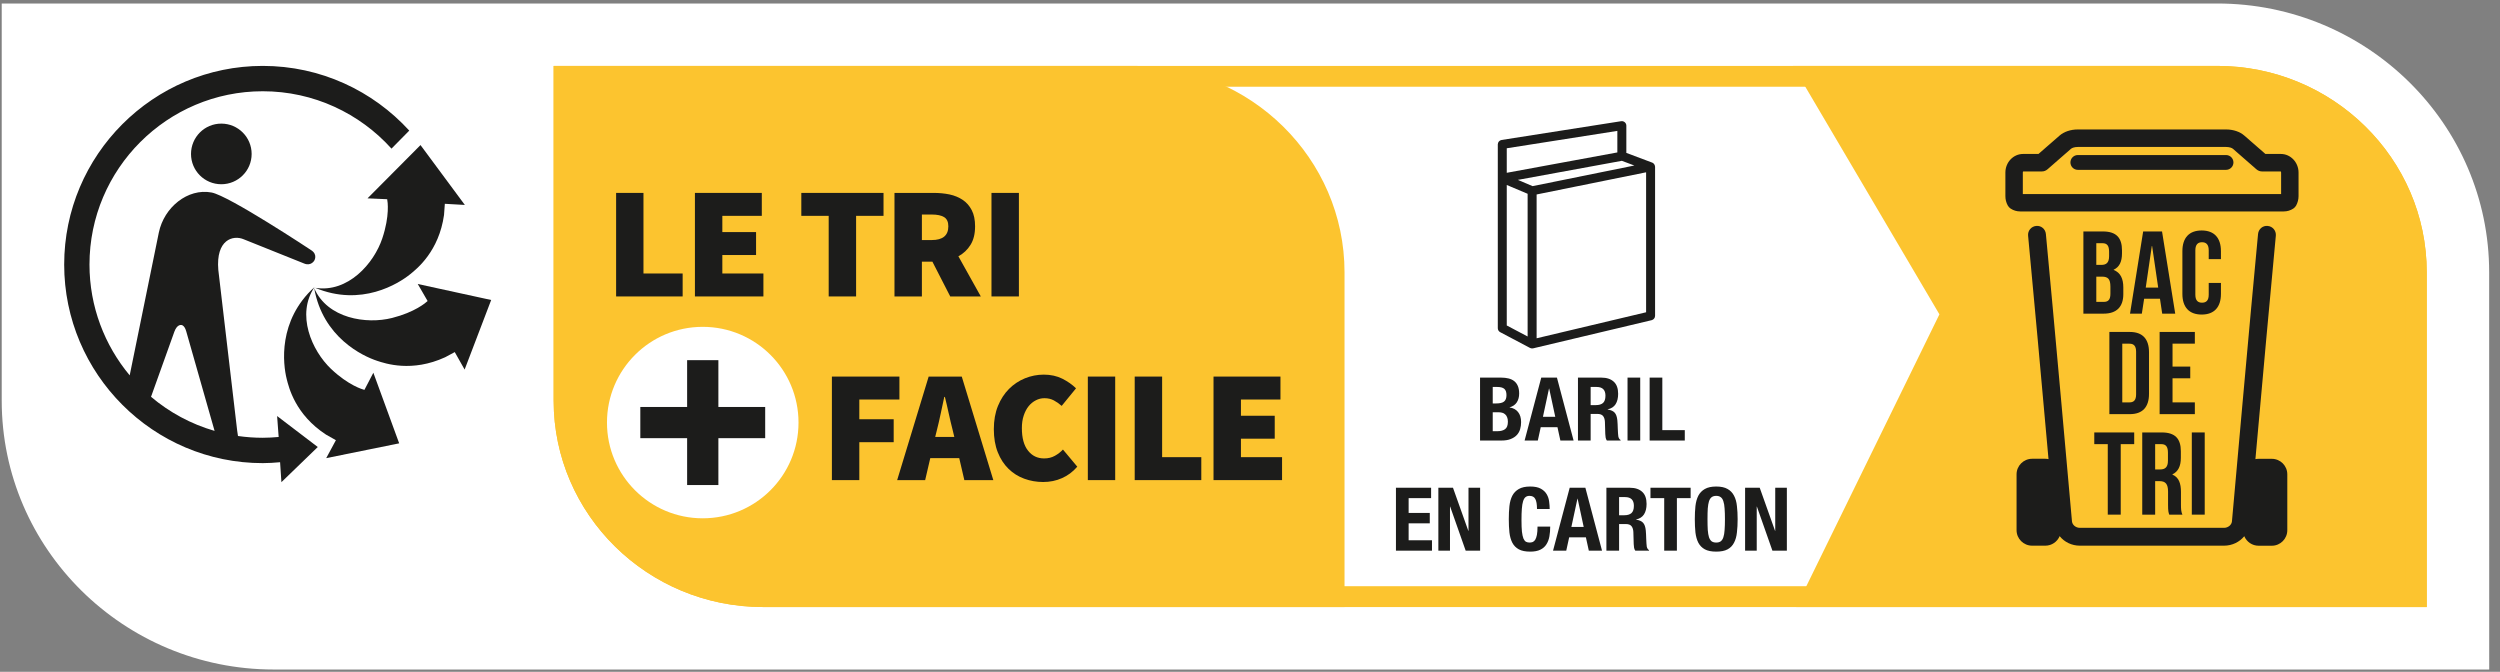 <svg width="227" height="61" viewBox="0 0 227 61" fill="none" xmlns="http://www.w3.org/2000/svg">
<rect x="0" y="0" width="227" height="61" fill="#808080" stroke="none"/>
<g clip-path="url(#clip0_137_7)">
<path d="M24.854 60.792C11.234 60.792 0.156 49.839 0.156 36.38V0.318H201.323C214.938 0.318 226.016 11.265 226.016 24.724L226.021 60.792" fill="white"/>
<path d="M201.323 5.984H50.271V36.38C50.271 46.714 58.802 55.12 69.292 55.12H220.349V24.724C220.349 14.396 211.812 5.984 201.323 5.984Z" fill="white"/>
<path d="M218.458 53.229H69.292C59.844 53.229 52.156 45.672 52.156 36.38V7.875H201.323C210.771 7.875 218.458 15.432 218.458 24.724V53.229ZM201.323 5.984H50.271V36.38C50.271 46.714 58.802 55.12 69.292 55.12H220.349V24.724C220.349 14.396 211.812 5.984 201.323 5.984Z" fill="#FCC42F"/>
<path d="M163.089 55.12L176.099 28.542L162.807 5.984H201.323C211.812 5.984 220.349 14.391 220.349 24.724V55.12" fill="#FCC42F"/>
<path d="M201.323 7.875H166.115L178.245 28.458L166.12 53.229H218.458V24.724C218.458 15.432 210.771 7.875 201.323 7.875Z" fill="#FCC42F"/>
<path d="M206.281 41.661H205.078C204.979 41.661 204.885 41.672 204.792 41.688C205.354 35.432 206.224 25.771 206.646 21.396C206.687 20.953 206.359 20.557 205.917 20.516C205.464 20.463 205.073 20.797 205.031 21.245C204.385 27.963 202.677 47.146 202.661 47.339C202.63 47.661 202.312 47.927 201.943 47.927H188.854C188.479 47.927 188.167 47.661 188.135 47.339C188.12 47.146 186.411 27.963 185.766 21.245C185.724 20.797 185.333 20.463 184.88 20.516C184.437 20.557 184.109 20.953 184.151 21.396C184.573 25.771 185.443 35.427 186.005 41.688C185.911 41.667 185.812 41.656 185.719 41.656H184.516C183.74 41.656 183.104 42.292 183.104 43.068V48.141C183.104 48.917 183.74 49.547 184.516 49.547H185.719C186.297 49.547 186.802 49.193 187.016 48.682C187.443 49.214 188.104 49.547 188.854 49.547H201.943C202.687 49.547 203.349 49.214 203.781 48.688C203.995 49.193 204.495 49.552 205.078 49.552H206.281C207.057 49.552 207.687 48.922 207.687 48.141V43.068C207.687 42.292 207.057 41.661 206.281 41.661Z" fill="#1C1C1B"/>
<path d="M190.344 25.12V27.412H191.016C191.411 27.412 191.625 27.229 191.625 26.677V26.026C191.625 25.333 191.401 25.12 190.865 25.12H190.344ZM190.344 22.083V24.052H190.802C191.24 24.052 191.505 23.865 191.505 23.266V22.849C191.505 22.312 191.323 22.083 190.906 22.083H190.344ZM192.677 22.734V23C192.677 23.766 192.443 24.245 191.922 24.49V24.51C192.547 24.76 192.797 25.312 192.797 26.099V26.708C192.797 27.859 192.187 28.479 191.016 28.479H189.172V21.016H190.938C192.156 21.016 192.677 21.583 192.677 22.734Z" fill="#1C1C1B"/>
<path d="M194.833 26.115H195.964L195.411 22.338H195.385L194.833 26.115ZM197.51 28.479H196.328L196.125 27.125H194.688L194.479 28.479H193.406L194.599 21.016H196.313" fill="#1C1C1B"/>
<path d="M201.661 25.693V26.687C201.661 27.88 201.062 28.562 199.911 28.562C198.76 28.562 198.161 27.88 198.161 26.687V22.807C198.161 21.609 198.76 20.927 199.911 20.927C201.062 20.927 201.661 21.609 201.661 22.807V23.531H200.552V22.729C200.552 22.198 200.318 21.995 199.943 21.995C199.573 21.995 199.338 22.198 199.338 22.729V26.76C199.338 27.292 199.573 27.484 199.943 27.484C200.318 27.484 200.552 27.292 200.552 26.76V25.693" fill="#1C1C1B"/>
<path d="M192.703 31.208V36.536H193.365C193.734 36.536 193.958 36.344 193.958 35.812V31.932C193.958 31.401 193.734 31.208 193.365 31.208H192.703ZM191.531 30.141H193.385C194.557 30.141 195.13 30.792 195.13 31.984V35.76C195.13 36.953 194.557 37.604 193.385 37.604H191.531" fill="#1C1C1B"/>
<path d="M197.266 33.286H198.875V34.349H197.266V36.536H199.292V37.604H196.094V30.141H199.292V31.203H197.266" fill="#1C1C1B"/>
<path d="M190.161 39.266H193.786V40.328H192.562V46.729H191.385V40.328H190.161" fill="#1C1C1B"/>
<path d="M195.688 40.328V42.625H196.146C196.583 42.625 196.849 42.432 196.849 41.833V41.099C196.849 40.568 196.667 40.328 196.25 40.328H195.688ZM196.969 46.729C196.901 46.536 196.859 46.417 196.859 45.812V44.635C196.859 43.948 196.625 43.688 196.094 43.688H195.688V46.729H194.516V39.266H196.286C197.5 39.266 198.021 39.828 198.021 40.979V41.568C198.021 42.333 197.776 42.823 197.255 43.073V43.094C197.839 43.339 198.031 43.891 198.031 44.672V45.823C198.031 46.182 198.042 46.453 198.161 46.729" fill="#1C1C1B"/>
<path d="M199.016 46.729H200.188V39.266H199.016V46.729Z" fill="#1C1C1B"/>
<path d="M207.125 17.62H183.672V15.667C183.672 15.599 183.703 15.568 183.698 15.568H185.396C185.589 15.568 185.771 15.5 185.917 15.37L188.047 13.51C188.141 13.427 188.37 13.344 188.661 13.344H202.13C202.422 13.344 202.656 13.427 202.75 13.51L204.88 15.37C205.026 15.5 205.208 15.568 205.401 15.568H207.099C207.089 15.568 207.125 15.599 207.125 15.667V17.62ZM207.099 13.979H205.698L203.792 12.318C203.385 11.958 202.781 11.755 202.13 11.755H188.661C188.016 11.755 187.411 11.958 187 12.318L185.094 13.979H183.698C182.807 13.979 182.089 14.739 182.089 15.667V17.812C182.089 18.109 182.161 18.401 182.307 18.661C182.37 18.771 182.458 18.87 182.562 18.937C182.823 19.109 183.12 19.198 183.427 19.198H207.37C207.677 19.198 207.974 19.109 208.234 18.937C208.339 18.87 208.427 18.771 208.49 18.661C208.63 18.401 208.708 18.109 208.708 17.812V15.667C208.708 14.739 207.984 13.979 207.099 13.979Z" fill="#1C1C1B"/>
<path d="M202.125 14.078H188.667C188.297 14.078 187.995 14.38 187.995 14.75C187.995 15.12 188.297 15.422 188.667 15.422H202.125C202.495 15.422 202.797 15.12 202.797 14.75C202.797 14.38 202.495 14.078 202.125 14.078Z" fill="#1C1C1B"/>
<path d="M103.057 5.984H50.271V36.38C50.271 46.714 58.802 55.12 69.292 55.12H122.083V24.724C122.083 14.396 113.547 5.984 103.057 5.984Z" fill="#FCC42F"/>
<path d="M63.807 29.677C59.005 29.677 55.114 33.568 55.114 38.37C55.114 43.172 59.005 47.062 63.807 47.062C68.615 47.062 72.505 43.172 72.505 38.37C72.505 33.568 68.615 29.677 63.807 29.677Z" fill="white"/>
<path d="M69.479 39.786H65.229V44.042H62.391V39.786H58.141V36.953H62.391V32.703H65.229V36.953H69.479" fill="#1C1C1B"/>
<path d="M55.943 26.917V17.516H58.427V24.833H61.984V26.917" fill="#1C1C1B"/>
<path d="M63.099 26.917V17.516H69.172V19.599H65.588V21.073H68.651V23.156H65.588V24.833H69.318V26.917" fill="#1C1C1B"/>
<path d="M75.245 26.917V19.599H72.76V17.516H80.224V19.599H77.734V26.917" fill="#1C1C1B"/>
<path d="M83.708 21.797H84.604C85.604 21.797 86.109 21.38 86.109 20.552C86.109 20.146 85.979 19.87 85.724 19.713C85.469 19.557 85.094 19.479 84.604 19.479H83.708V21.797ZM81.219 26.917V17.516H84.776C85.281 17.516 85.76 17.562 86.219 17.656C86.677 17.755 87.073 17.922 87.417 18.151C87.76 18.38 88.031 18.693 88.234 19.083C88.438 19.474 88.537 19.963 88.537 20.552C88.537 21.229 88.401 21.787 88.125 22.229C87.854 22.672 87.484 23.021 87.021 23.271L89.057 26.917H86.281L84.662 23.76H83.708V26.917" fill="#1C1C1B"/>
<path d="M90.026 26.917H92.516V17.516H90.026V26.917Z" fill="#1C1C1B"/>
<path d="M75.536 43.594V34.193H81.667V36.276H78.026V38.068H81.146V40.151H78.026V43.594" fill="#1C1C1B"/>
<path d="M85.078 39.021L84.917 39.672H86.651L86.495 39.021C86.38 38.568 86.26 38.078 86.146 37.547C86.031 37.016 85.917 36.516 85.797 36.042H85.74C85.635 36.526 85.526 37.031 85.417 37.552C85.307 38.078 85.193 38.568 85.078 39.021ZM81.463 43.594L84.323 34.193H87.328L90.193 43.594H87.562L87.099 41.599H84.469L84.005 43.594" fill="#1C1C1B"/>
<path d="M94.719 43.766C94.125 43.766 93.552 43.667 93.01 43.469C92.463 43.271 91.99 42.974 91.578 42.573C91.167 42.172 90.838 41.672 90.599 41.068C90.359 40.469 90.24 39.766 90.24 38.964C90.24 38.177 90.365 37.474 90.615 36.859C90.865 36.25 91.198 35.734 91.62 35.312C92.036 34.896 92.521 34.573 93.068 34.349C93.615 34.13 94.182 34.016 94.781 34.016C95.406 34.016 95.969 34.141 96.458 34.385C96.953 34.635 97.365 34.927 97.703 35.26L96.401 36.854C96.172 36.651 95.932 36.484 95.687 36.354C95.437 36.224 95.156 36.156 94.838 36.156C94.557 36.156 94.297 36.219 94.052 36.349C93.807 36.474 93.588 36.651 93.401 36.88C93.213 37.115 93.062 37.401 92.953 37.734C92.838 38.073 92.786 38.453 92.786 38.875C92.786 39.766 92.969 40.448 93.344 40.917C93.713 41.391 94.203 41.625 94.807 41.625C95.177 41.625 95.5 41.547 95.786 41.385C96.068 41.229 96.312 41.036 96.516 40.818L97.818 42.375C97.411 42.844 96.948 43.188 96.422 43.417C95.896 43.651 95.328 43.766 94.719 43.766Z" fill="#1C1C1B"/>
<path d="M98.776 43.594H101.26V34.193H98.776V43.594Z" fill="#1C1C1B"/>
<path d="M103.031 43.594V34.193H105.521V41.51H109.078V43.594" fill="#1C1C1B"/>
<path d="M110.188 43.594V34.193H116.266V36.276H112.677V37.75H115.745V39.833H112.677V41.51H116.411V43.594" fill="#1C1C1B"/>
<path d="M28.562 26.062C26.87 28.552 28.307 31.828 30.052 33.49C31.646 35 32.922 35.359 33.089 35.401L33.901 33.844L36.245 40.255L29.62 41.599L30.5 39.969L29.604 39.464C26.812 37.646 26.224 35.177 26.031 34.406C25.698 33.078 25.203 29.109 28.562 26.062Z" fill="#1C1C1B"/>
<path d="M28.531 26.172C29.734 28.927 33.271 29.463 35.604 28.87C37.677 28.344 38.661 27.489 38.828 27.333L38.818 27.318L37.932 25.786L44.599 27.239L42.188 33.557L41.292 31.969L40.422 32.437C37.396 33.828 34.99 33.01 34.234 32.76C32.938 32.333 29.312 30.635 28.531 26.172Z" fill="#1C1C1B"/>
<path d="M40.318 19.516C39.854 22.812 37.87 24.396 37.25 24.896C36.188 25.755 32.802 27.885 28.62 26.135C31.594 26.609 33.953 23.927 34.714 21.641C35.401 19.588 35.198 18.292 35.156 18.088H35.135L33.37 18.01L38.182 13.172L42.208 18.609L40.391 18.505" fill="#1C1C1B"/>
<path fill-rule="evenodd" clip-rule="evenodd" d="M20.094 16.729C18.573 16.729 17.344 15.5 17.344 13.979C17.344 12.458 18.573 11.224 20.094 11.224C21.615 11.224 22.849 12.458 22.849 13.979C22.849 15.5 21.615 16.729 20.094 16.729Z" fill="#1C1C1B"/>
<path d="M15.833 30.115C16.068 29.469 16.417 29.51 16.417 29.51C16.417 29.51 16.734 29.443 16.912 30.094L19.484 39.125C17.338 38.505 15.38 37.438 13.713 36.031L15.833 30.115ZM23.859 5.984C13.917 5.984 5.828 14.073 5.828 24.021C5.828 33.958 13.917 42.052 23.859 42.052C24.391 42.052 24.912 42.016 25.432 41.969L25.552 43.781L28.854 40.589L25.162 37.776L25.302 39.677C24.828 39.719 24.344 39.75 23.859 39.75C23.094 39.75 22.344 39.693 21.609 39.589L21.537 39.109L19.823 24.51C19.588 21.755 21.162 21.312 22.135 21.729L27.604 23.922C28.229 24.193 28.531 23.672 28.531 23.672C28.531 23.672 28.885 23.12 28.25 22.713C28.25 22.713 20.797 17.776 19.208 17.479C17.042 17.073 14.896 18.828 14.422 21.115L11.776 34.083C9.5 31.349 8.125 27.844 8.125 24.021C8.125 15.344 15.182 8.286 23.859 8.286C28.495 8.286 32.667 10.302 35.547 13.495L37.161 11.859C33.865 8.25 29.12 5.984 23.859 5.984Z" fill="#1C1C1B"/>
<path d="M135.54 39.152H135.988C136.266 39.152 136.49 39.091 136.66 38.968C136.831 38.845 136.916 38.619 136.916 38.288C136.916 38.123 136.892 37.987 136.844 37.88C136.802 37.768 136.74 37.68 136.66 37.616C136.586 37.547 136.495 37.499 136.388 37.472C136.282 37.445 136.164 37.432 136.036 37.432H135.54V39.152ZM135.54 36.632H135.868C136.188 36.632 136.42 36.576 136.564 36.464C136.714 36.347 136.788 36.152 136.788 35.88C136.788 35.608 136.722 35.416 136.588 35.304C136.455 35.192 136.244 35.136 135.956 35.136H135.54V36.632ZM134.388 34.288H136.316C136.551 34.288 136.767 34.312 136.964 34.36C137.167 34.408 137.34 34.488 137.484 34.6C137.628 34.712 137.74 34.861 137.82 35.048C137.9 35.235 137.94 35.464 137.94 35.736C137.94 36.045 137.868 36.312 137.724 36.536C137.58 36.755 137.364 36.904 137.076 36.984V37C137.396 37.043 137.65 37.179 137.836 37.408C138.023 37.637 138.116 37.944 138.116 38.328C138.116 38.552 138.087 38.765 138.028 38.968C137.97 39.171 137.868 39.349 137.724 39.504C137.586 39.653 137.402 39.773 137.172 39.864C136.948 39.955 136.668 40 136.332 40H134.388V34.288ZM141.218 37.848L140.666 35.28H140.65L140.098 37.848H141.218ZM141.37 34.288L142.882 40H141.682L141.418 38.792H139.898L139.634 40H138.434L139.946 34.288H141.37ZM143.279 34.288H145.407C145.887 34.288 146.26 34.411 146.527 34.656C146.794 34.896 146.927 35.264 146.927 35.76C146.927 36.144 146.85 36.459 146.695 36.704C146.54 36.944 146.3 37.099 145.975 37.168V37.184C146.263 37.227 146.474 37.32 146.607 37.464C146.74 37.608 146.823 37.84 146.855 38.16C146.866 38.267 146.874 38.384 146.879 38.512C146.884 38.635 146.89 38.773 146.895 38.928C146.906 39.232 146.922 39.464 146.943 39.624C146.975 39.784 147.044 39.893 147.151 39.952V40H145.903C145.844 39.92 145.807 39.829 145.791 39.728C145.775 39.621 145.764 39.512 145.759 39.4L145.727 38.304C145.716 38.08 145.66 37.904 145.559 37.776C145.458 37.648 145.287 37.584 145.047 37.584H144.431V40H143.279V34.288ZM144.431 36.784H144.911C145.188 36.784 145.402 36.72 145.551 36.592C145.7 36.459 145.775 36.237 145.775 35.928C145.775 35.4 145.508 35.136 144.975 35.136H144.431V36.784ZM147.78 40V34.288H148.932V40H147.78ZM149.787 40V34.288H150.939V39.056H152.979V40H149.787ZM129.944 44.288V45.232H127.904V46.576H129.824V47.52H127.904V49.056H130.024V50H126.752V44.288H129.944ZM131.931 44.288L133.323 48.2H133.339V44.288H134.395V50H133.083L131.675 46H131.659V50H130.603V44.288H131.931ZM139.559 46.216C139.559 45.8 139.508 45.499 139.407 45.312C139.311 45.12 139.132 45.024 138.871 45.024C138.727 45.024 138.607 45.064 138.511 45.144C138.42 45.219 138.348 45.344 138.295 45.52C138.241 45.691 138.204 45.917 138.183 46.2C138.161 46.477 138.151 46.819 138.151 47.224C138.151 47.656 138.164 48.005 138.191 48.272C138.223 48.539 138.268 48.747 138.327 48.896C138.391 49.04 138.468 49.139 138.559 49.192C138.655 49.24 138.764 49.264 138.887 49.264C138.988 49.264 139.081 49.248 139.167 49.216C139.257 49.179 139.335 49.109 139.399 49.008C139.463 48.901 139.513 48.755 139.551 48.568C139.588 48.376 139.607 48.125 139.607 47.816H140.759C140.759 48.125 140.735 48.419 140.687 48.696C140.639 48.973 140.548 49.216 140.415 49.424C140.287 49.632 140.103 49.795 139.863 49.912C139.628 50.029 139.321 50.088 138.943 50.088C138.511 50.088 138.167 50.019 137.911 49.88C137.655 49.741 137.457 49.541 137.319 49.28C137.185 49.019 137.097 48.707 137.055 48.344C137.017 47.981 136.999 47.581 136.999 47.144C136.999 46.712 137.017 46.315 137.055 45.952C137.097 45.584 137.185 45.269 137.319 45.008C137.457 44.747 137.655 44.544 137.911 44.4C138.167 44.251 138.511 44.176 138.943 44.176C139.353 44.176 139.676 44.243 139.911 44.376C140.151 44.509 140.329 44.68 140.447 44.888C140.564 45.091 140.636 45.312 140.663 45.552C140.695 45.787 140.711 46.008 140.711 46.216H139.559ZM143.8 47.848L143.248 45.28H143.232L142.68 47.848H143.8ZM143.952 44.288L145.464 50H144.264L144 48.792H142.48L142.216 50H141.016L142.528 44.288H143.952ZM145.861 44.288H147.989C148.469 44.288 148.842 44.411 149.109 44.656C149.376 44.896 149.509 45.264 149.509 45.76C149.509 46.144 149.432 46.459 149.277 46.704C149.122 46.944 148.882 47.099 148.557 47.168V47.184C148.845 47.227 149.056 47.32 149.189 47.464C149.322 47.608 149.405 47.84 149.437 48.16C149.448 48.267 149.456 48.384 149.461 48.512C149.466 48.635 149.472 48.773 149.477 48.928C149.488 49.232 149.504 49.464 149.525 49.624C149.557 49.784 149.626 49.893 149.733 49.952V50H148.485C148.426 49.92 148.389 49.829 148.373 49.728C148.357 49.621 148.346 49.512 148.341 49.4L148.309 48.304C148.298 48.08 148.242 47.904 148.141 47.776C148.04 47.648 147.869 47.584 147.629 47.584H147.013V50H145.861V44.288ZM147.013 46.784H147.493C147.77 46.784 147.984 46.72 148.133 46.592C148.282 46.459 148.357 46.237 148.357 45.928C148.357 45.4 148.09 45.136 147.557 45.136H147.013V46.784ZM153.51 44.288V45.232H152.262V50H151.11V45.232H149.862V44.288H153.51ZM155.041 47.144C155.041 47.528 155.049 47.856 155.065 48.128C155.087 48.395 155.124 48.613 155.177 48.784C155.236 48.949 155.316 49.072 155.417 49.152C155.524 49.227 155.663 49.264 155.833 49.264C156.004 49.264 156.14 49.227 156.241 49.152C156.348 49.072 156.428 48.949 156.481 48.784C156.54 48.613 156.577 48.395 156.593 48.128C156.615 47.856 156.625 47.528 156.625 47.144C156.625 46.76 156.615 46.435 156.593 46.168C156.577 45.901 156.54 45.683 156.481 45.512C156.428 45.341 156.348 45.219 156.241 45.144C156.14 45.064 156.004 45.024 155.833 45.024C155.663 45.024 155.524 45.064 155.417 45.144C155.316 45.219 155.236 45.341 155.177 45.512C155.124 45.683 155.087 45.901 155.065 46.168C155.049 46.435 155.041 46.76 155.041 47.144ZM153.889 47.144C153.889 46.712 153.908 46.315 153.945 45.952C153.988 45.584 154.076 45.269 154.209 45.008C154.348 44.747 154.545 44.544 154.801 44.4C155.057 44.251 155.401 44.176 155.833 44.176C156.265 44.176 156.609 44.251 156.865 44.4C157.121 44.544 157.316 44.747 157.449 45.008C157.588 45.269 157.676 45.584 157.713 45.952C157.756 46.315 157.777 46.712 157.777 47.144C157.777 47.581 157.756 47.981 157.713 48.344C157.676 48.707 157.588 49.019 157.449 49.28C157.316 49.541 157.121 49.741 156.865 49.88C156.609 50.019 156.265 50.088 155.833 50.088C155.401 50.088 155.057 50.019 154.801 49.88C154.545 49.741 154.348 49.541 154.209 49.28C154.076 49.019 153.988 48.707 153.945 48.344C153.908 47.981 153.889 47.581 153.889 47.144ZM159.783 44.288L161.175 48.2H161.191V44.288H162.247V50H160.935L159.527 46H159.511V50H158.455V44.288H159.783Z" fill="#1C1C1B"/>
<path d="M139.525 30.716V17.658L149.466 15.645V28.354L139.525 30.716ZM136.814 16.796L138.708 17.595V30.553L136.814 29.553V16.796ZM136.814 13.463L146.855 11.885V13.841L136.814 15.69V13.463ZM141.728 16.381L139.158 16.901L137.821 16.333L147.263 14.602L148.399 15.028L141.728 16.381ZM150.275 15.116C150.272 15.074 150.263 15.034 150.248 14.995C150.242 14.983 150.239 14.968 150.23 14.956C150.184 14.869 150.112 14.8 150.016 14.764L147.672 13.883V11.407C147.672 11.29 147.618 11.176 147.528 11.098C147.438 11.023 147.318 10.986 147.2 11.005L136.343 12.709C136.144 12.742 136 12.913 136 13.114V29.799C136 29.949 136.081 30.09 136.216 30.16L138.927 31.593C138.933 31.596 138.942 31.593 138.948 31.599C138.999 31.623 139.056 31.638 139.116 31.638C139.149 31.638 139.179 31.635 139.21 31.629L149.968 29.072C150.151 29.03 150.281 28.864 150.281 28.675V15.146C150.281 15.137 150.275 15.128 150.275 15.116Z" fill="#1C1C1B"/>
</g>
<defs>
<clipPath id="clip0_137_7">
<rect width="227" height="61" fill="white"/>
</clipPath>
</defs>
</svg>
